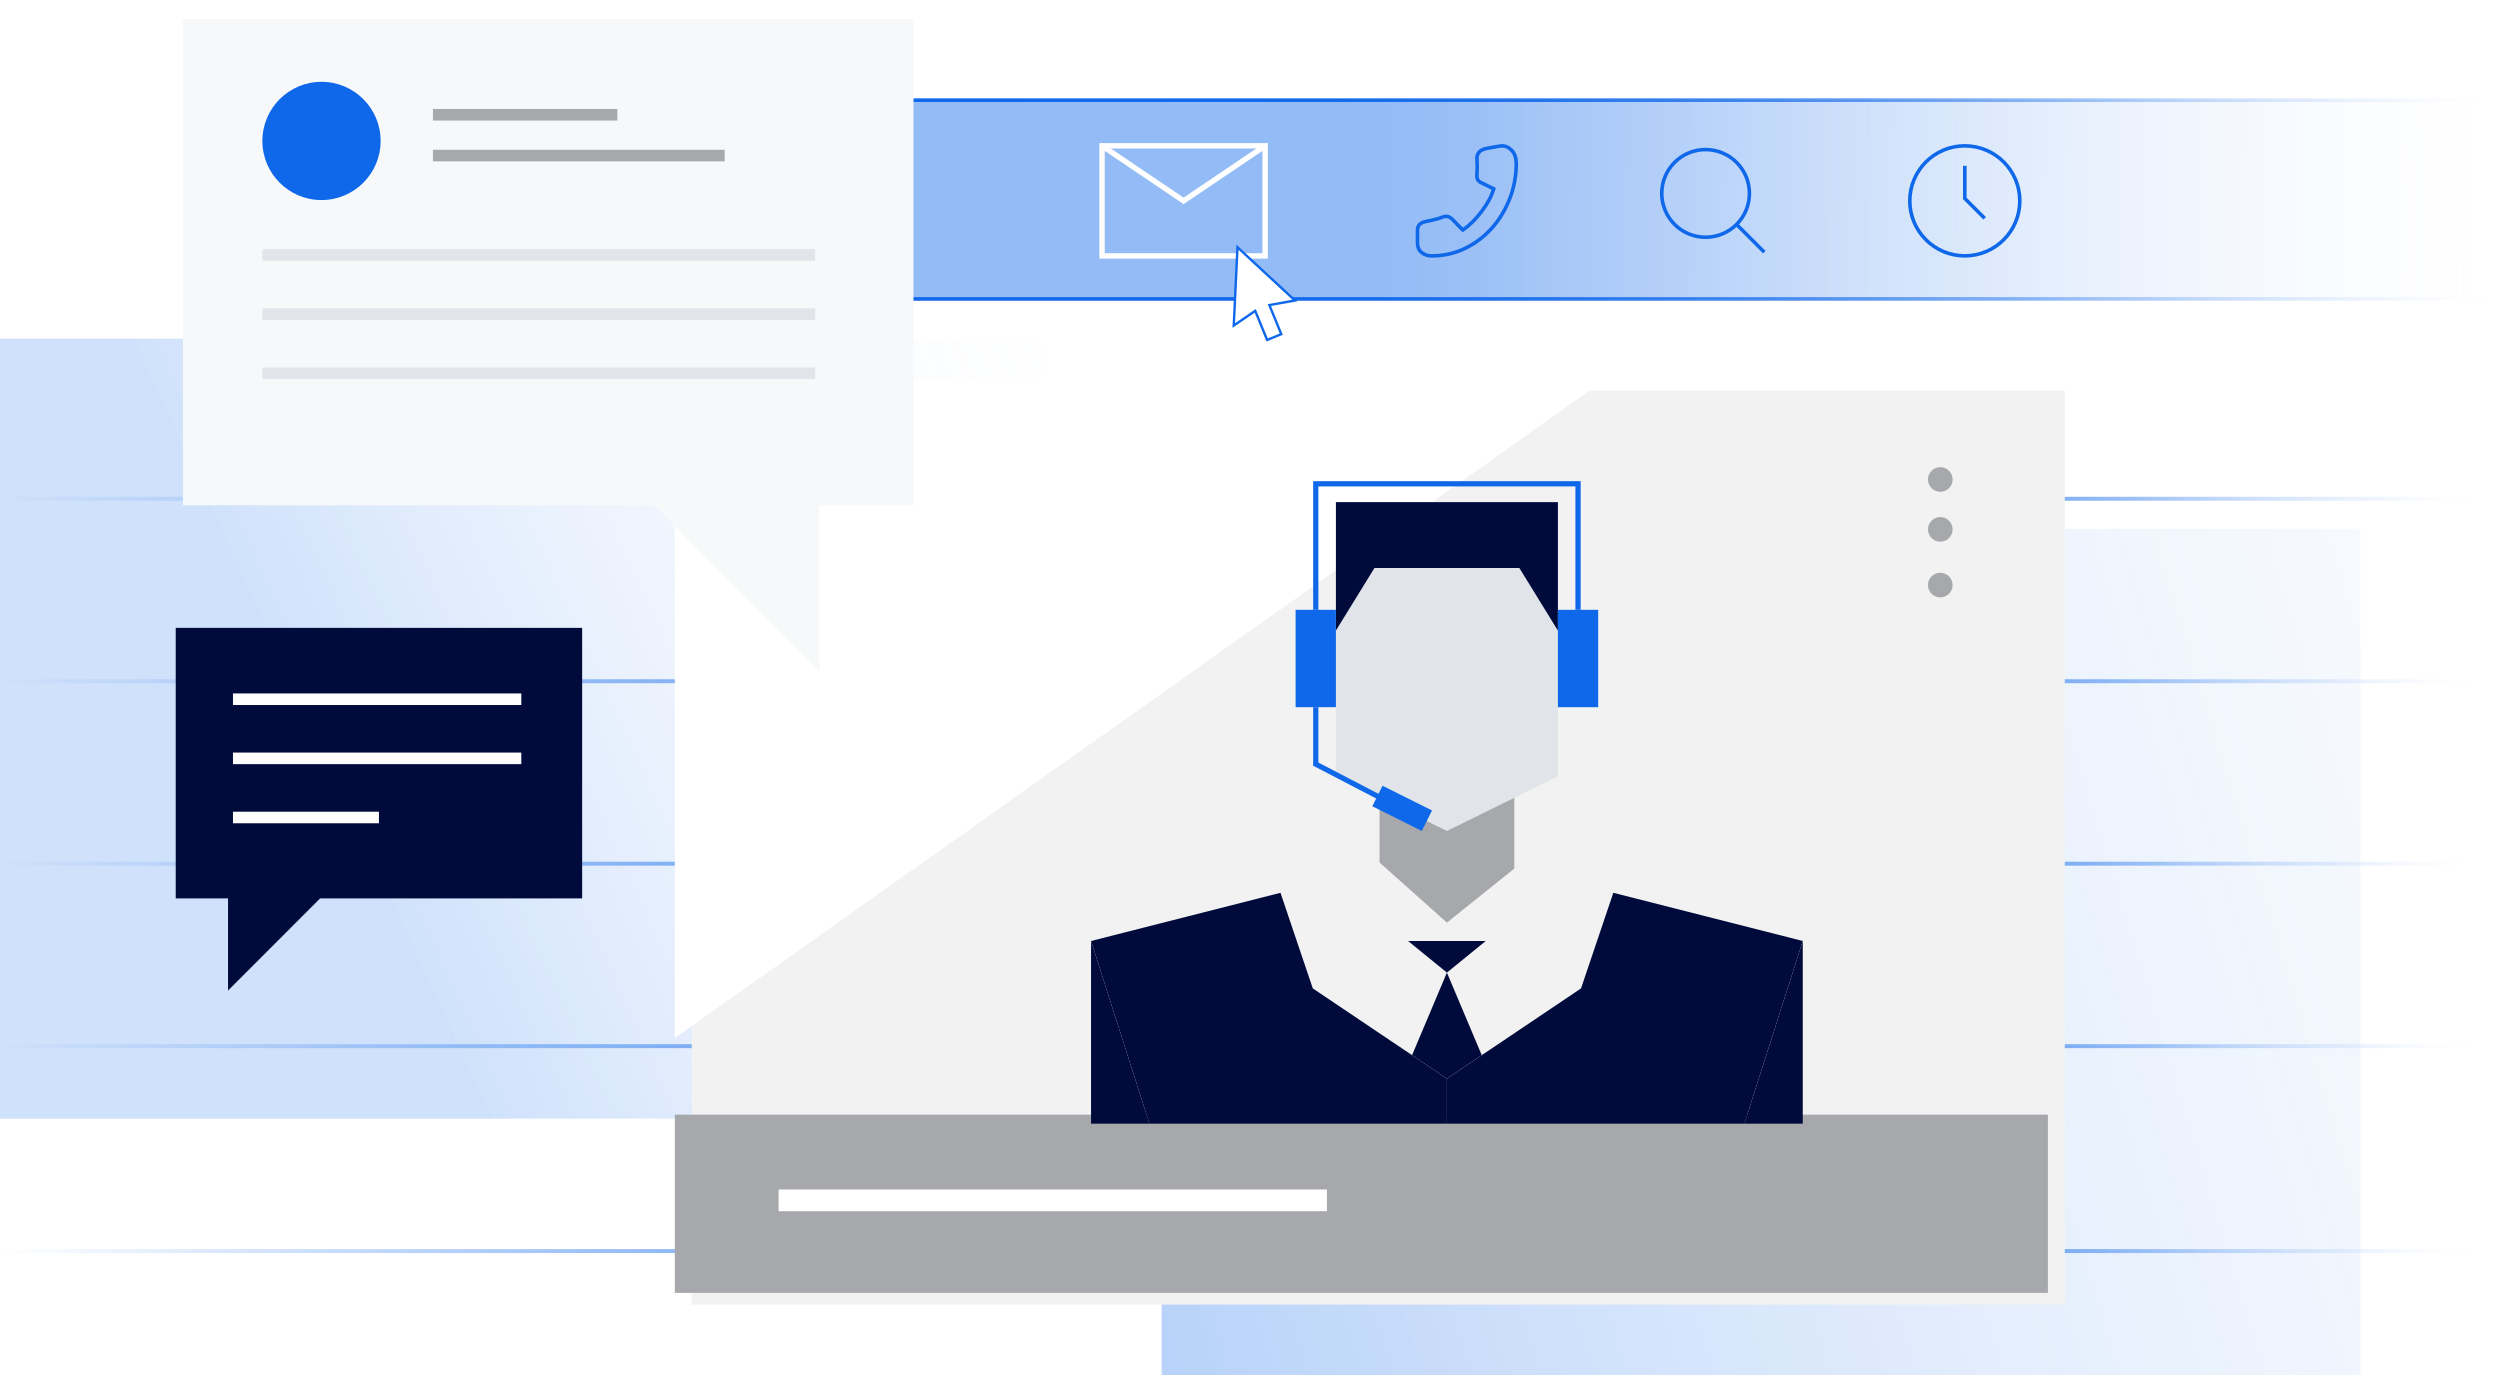<?xml version="1.0" encoding="UTF-8"?><svg id="Layer_1" xmlns="http://www.w3.org/2000/svg" xmlns:xlink="http://www.w3.org/1999/xlink" viewBox="0 0 1390.33 764.93"><defs><style>.cls-1{fill:#0f68ea;}.cls-1,.cls-2,.cls-3,.cls-4,.cls-5,.cls-6,.cls-7,.cls-8,.cls-9,.cls-10,.cls-11{stroke-width:0px;}.cls-12{stroke:url(#linear-gradient-10);}.cls-12,.cls-13,.cls-14,.cls-15,.cls-16,.cls-17,.cls-18,.cls-19,.cls-20,.cls-21,.cls-22{stroke-miterlimit:10;}.cls-12,.cls-13,.cls-14,.cls-15,.cls-16,.cls-17,.cls-18,.cls-20,.cls-21,.cls-22{fill:none;}.cls-12,.cls-17,.cls-20{stroke-width:2px;}.cls-13{stroke:url(#linear-gradient-7);}.cls-13,.cls-15,.cls-16,.cls-21,.cls-22{stroke-width:2.19px;}.cls-14{stroke-width:2.91px;}.cls-14,.cls-17,.cls-19{stroke:#0f68ea;}.cls-2{fill:url(#linear-gradient-2);opacity:.2;}.cls-15{stroke:url(#linear-gradient-4);}.cls-16{stroke:url(#linear-gradient-5);}.cls-3,.cls-5{fill:#000a3b;}.cls-4{fill:#f7f8f9;filter:url(#drop-shadow-15);}.cls-18{stroke:#fff;stroke-width:3px;}.cls-19{filter:url(#drop-shadow-17);stroke-width:1.34px;}.cls-19,.cls-6{fill:#fff;}.cls-5{filter:url(#drop-shadow-16);}.cls-7{fill:#f2f2f2;filter:url(#drop-shadow-14);}.cls-20{stroke:url(#linear-gradient-9);}.cls-8{fill:#a6a8ab;}.cls-23{filter:url(#drop-shadow-18);}.cls-21{stroke:url(#linear-gradient-3);}.cls-9{fill:#e1e5ea;}.cls-10{fill:url(#linear-gradient-8);opacity:.45;}.cls-11{fill:url(#linear-gradient);opacity:.3;}.cls-22{stroke:url(#linear-gradient-6);}</style><linearGradient id="linear-gradient" x1="1737.66" y1="298.09" x2="608.33" y2="642.79" gradientTransform="translate(449.85 1508.91) rotate(-90)" gradientUnits="userSpaceOnUse"><stop offset="0" stop-color="#fff" stop-opacity="0"/><stop offset="1" stop-color="#0f68ea"/></linearGradient><linearGradient id="linear-gradient-2" x1="-1510.12" y1="3192.62" x2="-1732.03" y2="2709.65" gradientTransform="translate(1976.26 -2406.11)" xlink:href="#linear-gradient"/><linearGradient id="linear-gradient-3" x1="0" y1="277.37" x2="1390.33" y2="277.37" gradientUnits="userSpaceOnUse"><stop offset="0" stop-color="#0f68ea" stop-opacity="0"/><stop offset=".58" stop-color="#0f68ea"/><stop offset=".65" stop-color="#126aea" stop-opacity=".99"/><stop offset=".71" stop-color="#1d70eb" stop-opacity=".94"/><stop offset=".76" stop-color="#2f7cec" stop-opacity=".87"/><stop offset=".81" stop-color="#488cef" stop-opacity=".76"/><stop offset=".86" stop-color="#69a0f1" stop-opacity=".62"/><stop offset=".9" stop-color="#91b9f5" stop-opacity=".46"/><stop offset=".95" stop-color="#c0d7f9" stop-opacity=".26"/><stop offset=".99" stop-color="#f6f9fe" stop-opacity=".04"/><stop offset="1" stop-color="#fff" stop-opacity="0"/></linearGradient><linearGradient id="linear-gradient-4" y1="378.85" y2="378.85" xlink:href="#linear-gradient-3"/><linearGradient id="linear-gradient-5" y1="480.33" y2="480.33" xlink:href="#linear-gradient-3"/><linearGradient id="linear-gradient-6" y1="581.81" y2="581.81" xlink:href="#linear-gradient-3"/><linearGradient id="linear-gradient-7" y1="695.76" y2="695.76" xlink:href="#linear-gradient-3"/><linearGradient id="linear-gradient-8" x1="1532.27" y1="116.66" x2="567.67" y2="109.17" gradientUnits="userSpaceOnUse"><stop offset=".12" stop-color="#fff" stop-opacity="0"/><stop offset=".27" stop-color="#bdd5f9" stop-opacity=".27"/><stop offset=".46" stop-color="#73a6f2" stop-opacity=".58"/><stop offset=".61" stop-color="#3c84ee" stop-opacity=".81"/><stop offset=".73" stop-color="#1b6feb" stop-opacity=".95"/><stop offset=".79" stop-color="#0f68ea"/></linearGradient><linearGradient id="linear-gradient-9" x1="227.45" y1="55.7" x2="1390.33" y2="55.7" gradientUnits="userSpaceOnUse"><stop offset=".26" stop-color="#0f68ea"/><stop offset=".44" stop-color="#1169ea" stop-opacity=".99"/><stop offset=".54" stop-color="#1a6eea" stop-opacity=".95"/><stop offset=".63" stop-color="#2878ec" stop-opacity=".89"/><stop offset=".7" stop-color="#3d84ee" stop-opacity=".81"/><stop offset=".77" stop-color="#5795f0" stop-opacity=".7"/><stop offset=".83" stop-color="#78aaf3" stop-opacity=".56"/><stop offset=".89" stop-color="#9fc2f6" stop-opacity=".4"/><stop offset=".95" stop-color="#cbdefa" stop-opacity=".22"/><stop offset="1" stop-color="#fcfdfe" stop-opacity=".01"/><stop offset="1" stop-color="#fff" stop-opacity="0"/></linearGradient><linearGradient id="linear-gradient-10" y1="166.25" y2="166.25" xlink:href="#linear-gradient-9"/><filter id="drop-shadow-14" filterUnits="userSpaceOnUse"><feOffset dx="9.4" dy="6.52"/><feGaussianBlur result="blur" stdDeviation="6.52"/><feFlood flood-color="#000a3b" flood-opacity=".16"/><feComposite in2="blur" operator="in"/><feComposite in="SourceGraphic"/></filter><filter id="drop-shadow-15" filterUnits="userSpaceOnUse"><feOffset dx="4" dy="3.47"/><feGaussianBlur result="blur-2" stdDeviation="3.47"/><feFlood flood-color="#000a3b" flood-opacity=".2"/><feComposite in2="blur-2" operator="in"/><feComposite in="SourceGraphic"/></filter><filter id="drop-shadow-16" filterUnits="userSpaceOnUse"><feOffset dx="0" dy="1.93"/><feGaussianBlur result="blur-3" stdDeviation="1.93"/><feFlood flood-color="#000a3b" flood-opacity=".1"/><feComposite in2="blur-3" operator="in"/><feComposite in="SourceGraphic"/></filter><filter id="drop-shadow-17" filterUnits="userSpaceOnUse"><feOffset dx="5" dy="5"/><feGaussianBlur result="blur-4" stdDeviation="3"/><feFlood flood-color="#000a3b" flood-opacity=".15"/><feComposite in2="blur-4" operator="in"/><feComposite in="SourceGraphic"/></filter><filter id="drop-shadow-18" filterUnits="userSpaceOnUse"><feOffset dx="5" dy="5"/><feGaussianBlur result="blur-5" stdDeviation="5"/><feFlood flood-color="#000" flood-opacity=".15"/><feComposite in2="blur-5" operator="in"/><feComposite in="SourceGraphic"/></filter></defs><rect class="cls-11" x="743.99" y="196.21" width="470.79" height="666.64" transform="translate(1508.91 -449.85) rotate(90)"/><rect class="cls-2" x="74.08" y="114.28" width="433.75" height="581.91" transform="translate(-114.28 696.19) rotate(-90)"/><line class="cls-21" x1="0" y1="277.37" x2="1390.33" y2="277.37"/><line class="cls-15" x1="0" y1="378.85" x2="1390.33" y2="378.85"/><line class="cls-16" x1="0" y1="480.33" x2="1390.33" y2="480.33"/><line class="cls-22" x1="0" y1="581.81" x2="1390.33" y2="581.81"/><line class="cls-13" x1="0" y1="695.76" x2="1390.33" y2="695.76"/><rect class="cls-10" x="227.45" y="55.7" width="1144.45" height="110.55"/><line class="cls-20" x1="227.45" y1="55.7" x2="1390.33" y2="55.7"/><line class="cls-12" x1="227.45" y1="166.25" x2="1390.33" y2="166.25"/><rect class="cls-7" x="375.3" y="210.75" width="763.59" height="508.25"/><polygon class="cls-6" points="375.3 577.27 893.17 210.75 375.3 210.75 375.3 577.27"/><polygon class="cls-4" points="504.02 7.1 504.02 277.53 451.73 277.53 451.73 369.62 359.65 277.53 97.73 277.53 97.73 7.1 504.02 7.1"/><polygon class="cls-5" points="97.73 347.25 97.73 497.69 126.82 497.69 126.82 548.93 178.04 497.69 323.75 497.69 323.75 347.25 97.73 347.25"/><polygon class="cls-8" points="908.72 619.9 644.73 619.9 375.3 619.9 375.3 719.01 689.56 719.01 863.89 719.01 1138.89 719.01 1138.89 619.9 908.72 619.9"/><circle class="cls-8" cx="1079.06" cy="325.38" r="6.85"/><circle class="cls-8" cx="1079.06" cy="294.4" r="6.85"/><circle class="cls-8" cx="1079.06" cy="266.65" r="6.85"/><rect class="cls-18" x="612.88" y="81.09" width="90.71" height="61.23"/><polyline class="cls-18" points="612.88 81.09 658.23 111.7 703.59 81.09"/><path class="cls-17" d="m843.24,90.88c0,6.72-1.18,13.18-3.55,19.37s-5.65,11.66-9.86,16.43c-4.2,4.76-9.17,8.56-14.9,11.38-5.73,2.83-11.96,4.24-18.68,4.24-2.24,0-4.13-.62-5.65-1.87-1.53-1.25-2.29-3.02-2.29-5.31v-7.11c0-1.38.39-2.44,1.18-3.21.79-.76,1.92-1.3,3.4-1.6,1.53-.31,3.11-.65,4.74-1.03,1.63-.38,3.08-.83,4.35-1.34,1.07-.46,2.08-.6,3.02-.42s1.85.7,2.71,1.57l5.81,5.96c3.57-2.44,7.02-5.84,10.35-10.2,3.34-4.35,5.62-8.59,6.84-12.72l-7.11-3.51c-.92-.46-1.54-1.04-1.87-1.76-.33-.71-.45-1.71-.34-2.98.1-1.32.15-2.64.15-3.93s-.05-2.76-.15-4.39c-.1-1.53.31-2.81,1.22-3.86.92-1.04,2.39-1.74,4.43-2.1l6.88-1.22s.43-.05,1.3-.15c2.14,0,4.01.88,5.62,2.64,1.6,1.76,2.41,4.14,2.41,7.14Z"/><circle class="cls-17" cx="948.53" cy="107.56" r="24.38"/><line class="cls-17" x1="965.76" y1="124.8" x2="981.18" y2="140.22"/><circle class="cls-17" cx="1092.69" cy="111.7" r="30.59"/><polyline class="cls-17" points="1092.69 92.22 1092.69 110.36 1103.74 121.42"/><circle class="cls-1" cx="178.8" cy="78.38" r="32.88"/><rect class="cls-8" x="240.76" y="60.61" width="102.56" height="6.43"/><rect class="cls-8" x="240.76" y="83.29" width="162.26" height="6.43"/><rect class="cls-9" x="145.92" y="138.56" width="307.42" height="6.43"/><rect class="cls-6" x="129.56" y="385.65" width="160.36" height="6.43"/><rect class="cls-6" x="129.56" y="418.53" width="160.36" height="6.43"/><rect class="cls-6" x="129.56" y="451.42" width="81.18" height="6.43"/><rect class="cls-9" x="145.92" y="171.45" width="307.42" height="6.43"/><rect class="cls-9" x="145.92" y="204.33" width="307.42" height="6.43"/><rect class="cls-6" x="432.99" y="661.51" width="304.95" height="12.08"/><polygon class="cls-19" points="683.2 132.51 681.13 176.04 693.07 167.88 699.68 184.05 703.62 182.44 707.56 180.83 700.94 164.66 715.17 162.12 683.2 132.51"/><g class="cls-23"><polygon class="cls-3" points="601.77 518.31 601.77 619.9 634.23 619.9 601.77 518.31"/><polygon class="cls-3" points="997.57 518.31 997.57 619.9 965.1 619.9 997.57 518.31"/><polygon class="cls-3" points="821.26 518.32 799.67 535.89 778.08 518.32 821.26 518.32"/><polygon class="cls-3" points="819.05 581.81 799.67 594.85 780.29 581.81 799.67 535.89 819.05 581.81"/><polygon class="cls-9" points="861.4 345.69 861.4 426.79 799.67 457.09 737.94 426.79 737.94 345.69 759.38 310.9 839.96 310.9 861.4 345.69"/><polygon class="cls-3" points="861.4 274.25 861.4 345.69 839.96 310.9 759.38 310.9 749.36 327.15 737.94 345.69 737.94 274.25 861.4 274.25"/><rect class="cls-1" x="715.53" y="334.13" width="22.41" height="54.16"/><rect class="cls-1" x="861.39" y="334.13" width="22.41" height="54.16" transform="translate(1745.2 722.43) rotate(-180)"/><polyline class="cls-14" points="726.74 334.13 726.74 264.05 872.6 264.05 872.6 334.13"/><polygon class="cls-8" points="762.21 474.66 762.21 438.7 799.67 457.09 837.13 438.7 837.13 478.06 799.67 508.11 762.21 474.66"/><polygon class="cls-3" points="799.67 619.91 799.67 594.85 725.08 544.68 707.12 491.51 601.77 518.31 634.23 619.9 799.67 619.91"/><polygon class="cls-3" points="799.67 619.91 799.67 594.85 874.26 544.68 892.22 491.51 997.57 518.31 965.1 619.9 799.67 619.91"/><polyline class="cls-14" points="726.74 388.3 726.74 419.95 771.98 443.5"/><rect class="cls-1" x="768.4" y="429.12" width="12.74" height="30.78" transform="translate(31.11 939.33) rotate(-63.48)"/></g></svg>